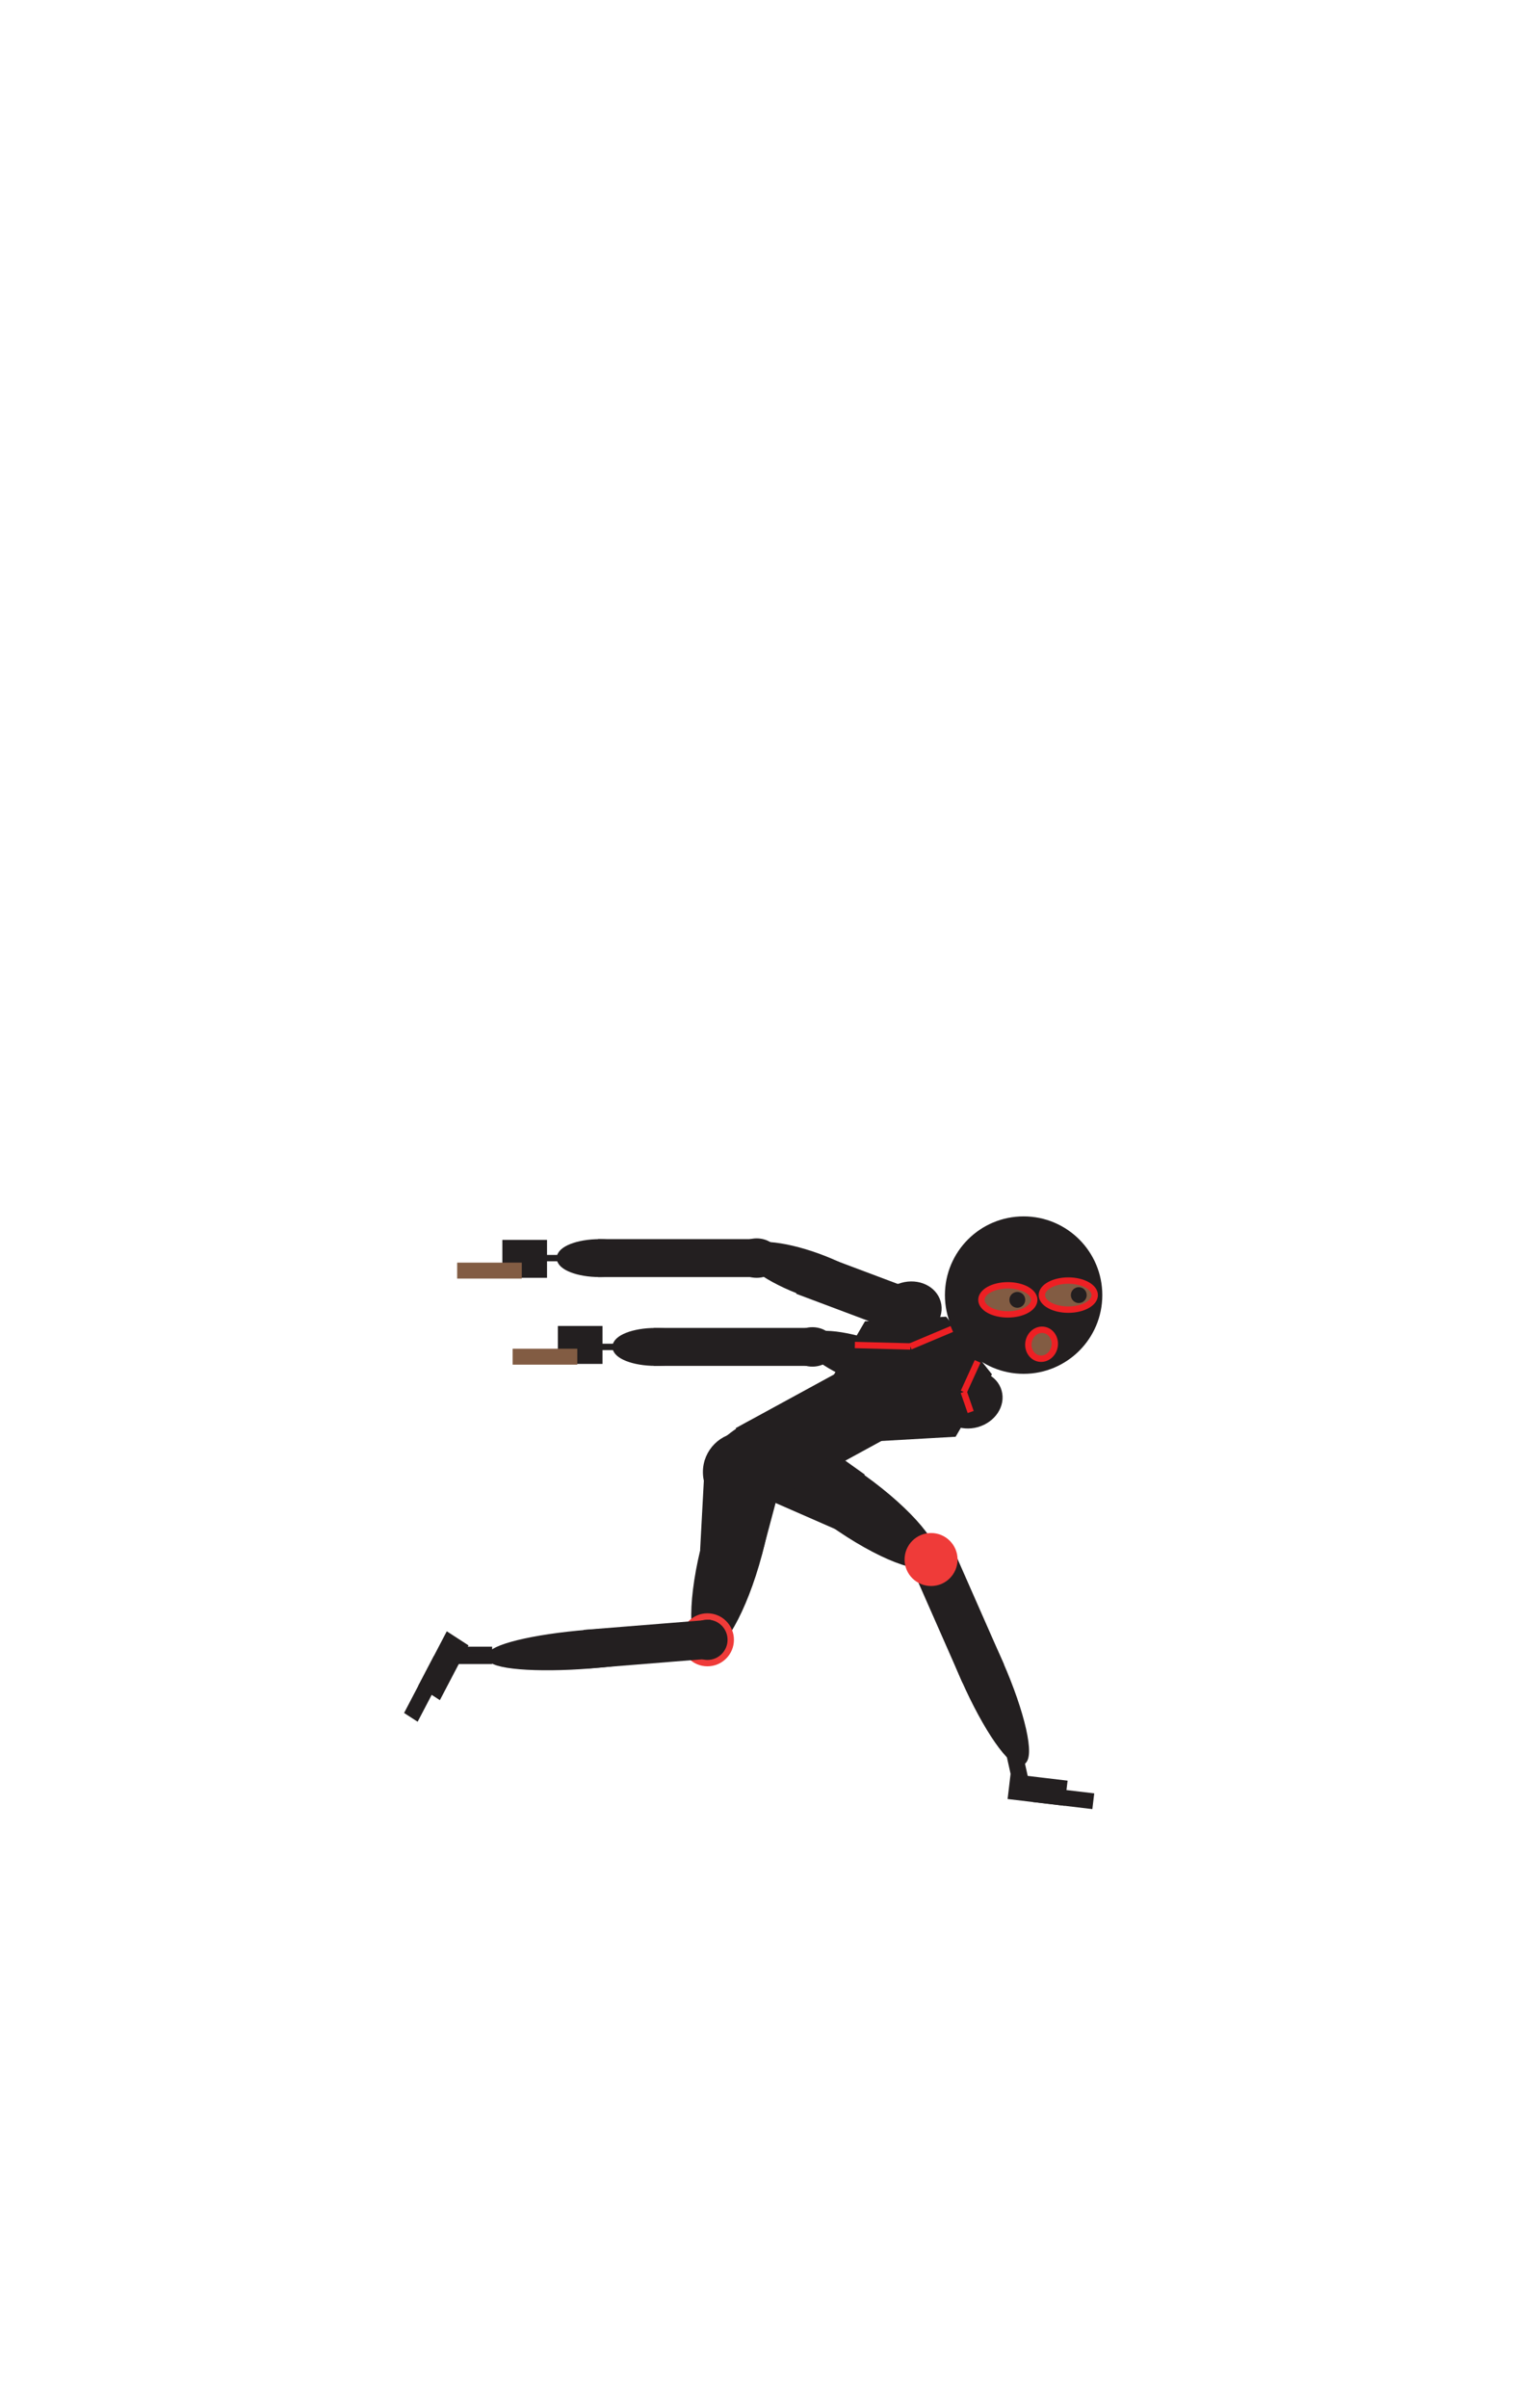 <?xml version="1.0" encoding="utf-8"?>
<!-- Generator: Adobe Illustrator 26.5.1, SVG Export Plug-In . SVG Version: 6.00 Build 0)  -->
<svg version="1.1" id="running2" xmlns="http://www.w3.org/2000/svg" xmlns:xlink="http://www.w3.org/1999/xlink" x="0px" y="0px"
	 viewBox="0 0 237.6 378" style="enable-background:new 0 0 237.6 378;" xml:space="preserve">
<g>
	<circle style="fill:#231F20;stroke:#231F20;stroke-miterlimit:10;" cx="160.747" cy="203.288" r="11.857"/>
	<ellipse style="fill:#825C43;stroke:#ED2024;stroke-miterlimit:10;" cx="167.766" cy="203.288" rx="4.149" ry="2.282"/>
	
		<ellipse transform="matrix(0.177 -0.984 0.984 0.177 -72.959 334.647)" style="fill:#825C43;stroke:#ED2024;stroke-width:1;stroke-miterlimit:9.999;" cx="163.6" cy="210.945" rx="2.281" ry="2.074"/>
	<ellipse style="fill:#825C43;stroke:#ED2024;stroke-miterlimit:10;" cx="158.269" cy="204.032" rx="4.149" ry="2.282"/>
</g>
<circle style="fill:#231F20;stroke:#231F20;stroke-miterlimit:10;" cx="169.41" cy="203.288" r="0.744"/>
<circle style="fill:#231F20;stroke:#231F20;stroke-miterlimit:10;" cx="159.757" cy="204.032" r="0.744"/>
<g>
	<g>
		
			<ellipse transform="matrix(0.259 -0.966 0.966 0.259 -149.33 291.044)" style="fill:#231F20;stroke:#231F20;stroke-width:1;stroke-miterlimit:9.999;" cx="114.98" cy="242.826" rx="16.596" ry="4.291"/>
		<line style="fill:none;stroke:#231F20;stroke-miterlimit:10;" x1="119.142" y1="243.937" x2="122.011" y2="233.182"/>
	</g>
	<circle style="fill:#231F20;stroke:#231F20;stroke-miterlimit:10;" cx="116.63" cy="231.065" r="5.747"/>
	<line style="fill:none;stroke:#231F20;stroke-miterlimit:10;" x1="110.447" y1="243.31" x2="111.204" y2="229.187"/>
	<ellipse style="fill:#231F20;stroke:#231F20;stroke-miterlimit:10;" cx="112.324" cy="237.748" rx="1.405" ry="3.821"/>
</g>
<g>
	
		<ellipse transform="matrix(0.963 -0.271 0.271 0.963 -53.806 49.482)" style="fill:#231F20;stroke:#231F20;stroke-width:1;stroke-miterlimit:10;" cx="152.276" cy="219.578" rx="4.643" ry="4.005"/>
	
		<ellipse transform="matrix(0.34 -0.941 0.941 0.34 -111.033 269.982)" style="fill:#231F20;stroke:#231F20;stroke-width:1;stroke-miterlimit:10.001;" cx="136.806" cy="214.086" rx="3.026" ry="10.792"/>
	<polygon style="fill:#231F20;stroke:#231F20;stroke-miterlimit:10;" points="135.309,216.777 148.332,221.67 
		151.293,216.312 138.271,211.419 	"/>
</g>
<g>
	<ellipse style="fill:#231F20;stroke:#231F20;stroke-miterlimit:10;" cx="127.581" cy="211.419" rx="3.148" ry="2.595"/>
	<g>
		<ellipse style="fill:#231F20;stroke:#231F20;stroke-miterlimit:10;" cx="102.942" cy="211.419" rx="6.265" ry="2.476"/>
		<line style="fill:none;stroke:#231F20;stroke-miterlimit:10;" x1="94.156" y1="211.419" x2="101.856" y2="211.419"/>
		<rect x="103.156" y="208.941" style="fill:#231F20;stroke:#231F20;stroke-miterlimit:10;" width="24.46" height="4.955"/>
	</g>
</g>
<g>
	<g>
		<g>
			<g>
				<polygon style="fill:#231F20;stroke:#231F20;stroke-miterlimit:10;" points="123.493,233.753 116.27,224.334 
					140.076,211.349 147.299,220.769 				"/>
				<polygon style="fill:#231F20;stroke:#231F20;stroke-miterlimit:10;" points="137.557,225.731 130.735,217.154 
					136.131,207.883 148.349,207.189 155.171,215.766 149.775,225.036 				"/>
			</g>
			
				<ellipse transform="matrix(0.928 -0.374 0.374 0.928 -76.347 62.074)" style="fill:#231F20;stroke:#231F20;stroke-width:1;stroke-miterlimit:10;" cx="121.963" cy="227.996" rx="11.662" ry="5.898"/>
		</g>
		<line style="fill:none;stroke:#ED2024;stroke-miterlimit:10;" x1="153.525" y1="213.696" x2="151.341" y2="218.488"/>
		<line style="fill:none;stroke:#ED2024;stroke-miterlimit:10;" x1="151.341" y1="218.488" x2="152.433" y2="221.638"/>
	</g>
	<line style="fill:none;stroke:#ED2024;stroke-miterlimit:10;" x1="149.475" y1="208.605" x2="142.953" y2="211.349"/>
	<line style="fill:none;stroke:#ED2024;stroke-miterlimit:10;" x1="134.247" y1="211.12" x2="142.953" y2="211.349"/>
</g>
<circle style="fill:#231F20;stroke:#EF3B39;stroke-miterlimit:10;" cx="111.094" cy="257.394" r="3.66"/>
<g>
	
		<ellipse transform="matrix(0.997 -0.079 0.079 0.997 -20.145 8.109)" style="fill:#231F20;stroke:#231F20;stroke-width:1;stroke-miterlimit:10.001;" cx="92.485" cy="258.83" rx="15.586" ry="2.545"/>
	<polygon style="fill:#231F20;stroke:#231F20;stroke-width:1;stroke-miterlimit:10.001;" points="92.175,256.299 
		111.146,254.778 111.736,259.837 92.764,261.358 	"/>
</g>
<rect x="72.367" y="258.973" style="fill:#231F20;stroke:#231F20;stroke-miterlimit:10;" width="4.42" height="1.728"/>
<g>
	<polygon style="fill:#231F20;stroke:#231F20;stroke-width:1;stroke-miterlimit:10;" points="66.318,264.484 
		70.35,256.776 72.921,258.441 68.889,266.15 	"/>
	<polygon style="fill:#231F20;stroke:#231F20;stroke-width:1;stroke-miterlimit:10;" points="64.111,268.705 
		68.334,260.63 69.62,261.463 65.396,269.538 	"/>
</g>
<g>
	<g>
		
			<ellipse transform="matrix(0.582 -0.813 0.813 0.582 -135.784 206.642)" style="fill:#231F20;stroke:#231F20;stroke-width:1;stroke-miterlimit:10.001;" cx="133.041" cy="235.353" rx="4.291" ry="16.599"/>
		<line style="fill:none;stroke:#231F20;stroke-miterlimit:10;" x1="135.508" y1="231.859" x2="126.448" y2="225.393"/>
	</g>
	<circle style="fill:#231F20;stroke:#231F20;stroke-miterlimit:10;" cx="122.575" cy="229.687" r="5.747"/>
	<line style="fill:none;stroke:#231F20;stroke-miterlimit:10;" x1="131.866" y1="239.779" x2="118.91" y2="234.107"/>
	
		<ellipse transform="matrix(0.351 -0.936 0.936 0.351 -138.438 272.293)" style="fill:#231F20;stroke:#231F20;stroke-width:1;stroke-miterlimit:10;" cx="127.304" cy="236.062" rx="1.405" ry="3.821"/>
</g>
<g>
	<g>
		
			<ellipse transform="matrix(0.915 -0.403 0.403 0.915 -92.6 84.246)" style="fill:#231F20;stroke:#231F20;stroke-width:1;stroke-miterlimit:10;" cx="154.15" cy="262.452" rx="3.063" ry="15.607"/>
		
			<rect x="147.252" y="244.2" transform="matrix(0.915 -0.403 0.403 0.915 -89.413 81.964)" style="fill:#231F20;stroke:#231F20;stroke-width:1;stroke-miterlimit:10;" width="6.125" height="19.058"/>
	</g>
	<circle style="fill:#231F20;stroke:#231F20;stroke-miterlimit:10;" cx="146.373" cy="244.769" r="3.072"/>
</g>
<circle style="fill:#EF3B39;stroke:#EF3B39;stroke-miterlimit:10;" cx="146.214" cy="244.792" r="3.66"/>
<rect x="159.215" y="275.771" transform="matrix(0.976 -0.218 0.218 0.976 -56.824 41.63)" style="fill:#231F20;stroke:#231F20;stroke-width:1;stroke-miterlimit:10;" width="1.553" height="4.42"/>
<g>
	
		<rect x="161.46" y="276.934" transform="matrix(0.118 -0.993 0.993 0.118 -135.259 409.6)" style="fill:#231F20;stroke:#231F20;stroke-width:1;stroke-miterlimit:10;" width="2.975" height="8.015"/>
	
		<rect x="166.285" y="277.978" transform="matrix(0.118 -0.993 0.993 0.118 -132.885 414.741)" style="fill:#231F20;stroke:#231F20;stroke-width:1;stroke-miterlimit:10;" width="1.488" height="8.396"/>
</g>
<g>
	
		<ellipse transform="matrix(0.963 -0.271 0.271 0.963 -50.38 46.367)" style="fill:#231F20;stroke:#231F20;stroke-width:1;stroke-miterlimit:10;" cx="142.709" cy="205.613" rx="4.643" ry="4.005"/>
	
		<ellipse transform="matrix(0.34 -0.941 0.941 0.34 -104.217 251.766)" style="fill:#231F20;stroke:#231F20;stroke-width:1;stroke-miterlimit:10.001;" cx="127.238" cy="200.123" rx="3.026" ry="10.792"/>
	<polygon style="fill:#231F20;stroke:#231F20;stroke-miterlimit:10;" points="125.742,202.813 138.765,207.705 
		141.727,202.347 128.704,197.455 	"/>
</g>
<g>
	<ellipse style="fill:#231F20;stroke:#231F20;stroke-miterlimit:10;" cx="118.827" cy="197.48" rx="3.148" ry="2.595"/>
	<g>
		<ellipse style="fill:#231F20;stroke:#231F20;stroke-miterlimit:10;" cx="94.188" cy="197.48" rx="6.265" ry="2.476"/>
		<line style="fill:none;stroke:#231F20;stroke-miterlimit:10;" x1="85.402" y1="197.48" x2="93.102" y2="197.48"/>
		<rect x="94.402" y="195.002" style="fill:#231F20;stroke:#231F20;stroke-miterlimit:10;" width="24.46" height="4.955"/>
	</g>
</g>
<g>
	<rect x="79.391" y="195.12" style="fill:#231F20;stroke:#231F20;stroke-miterlimit:10;" width="6.011" height="4.955"/>
	<rect x="71.793" y="198.191" style="fill:#825C43;" width="10.15" height="2.501"/>
</g>
<g>
	<rect x="88.106" y="208.633" style="fill:#231F20;stroke:#231F20;stroke-miterlimit:10;" width="6.011" height="4.955"/>
	<rect x="80.507" y="211.704" style="fill:#825C43;" width="10.15" height="2.501"/>
</g>
</svg>
